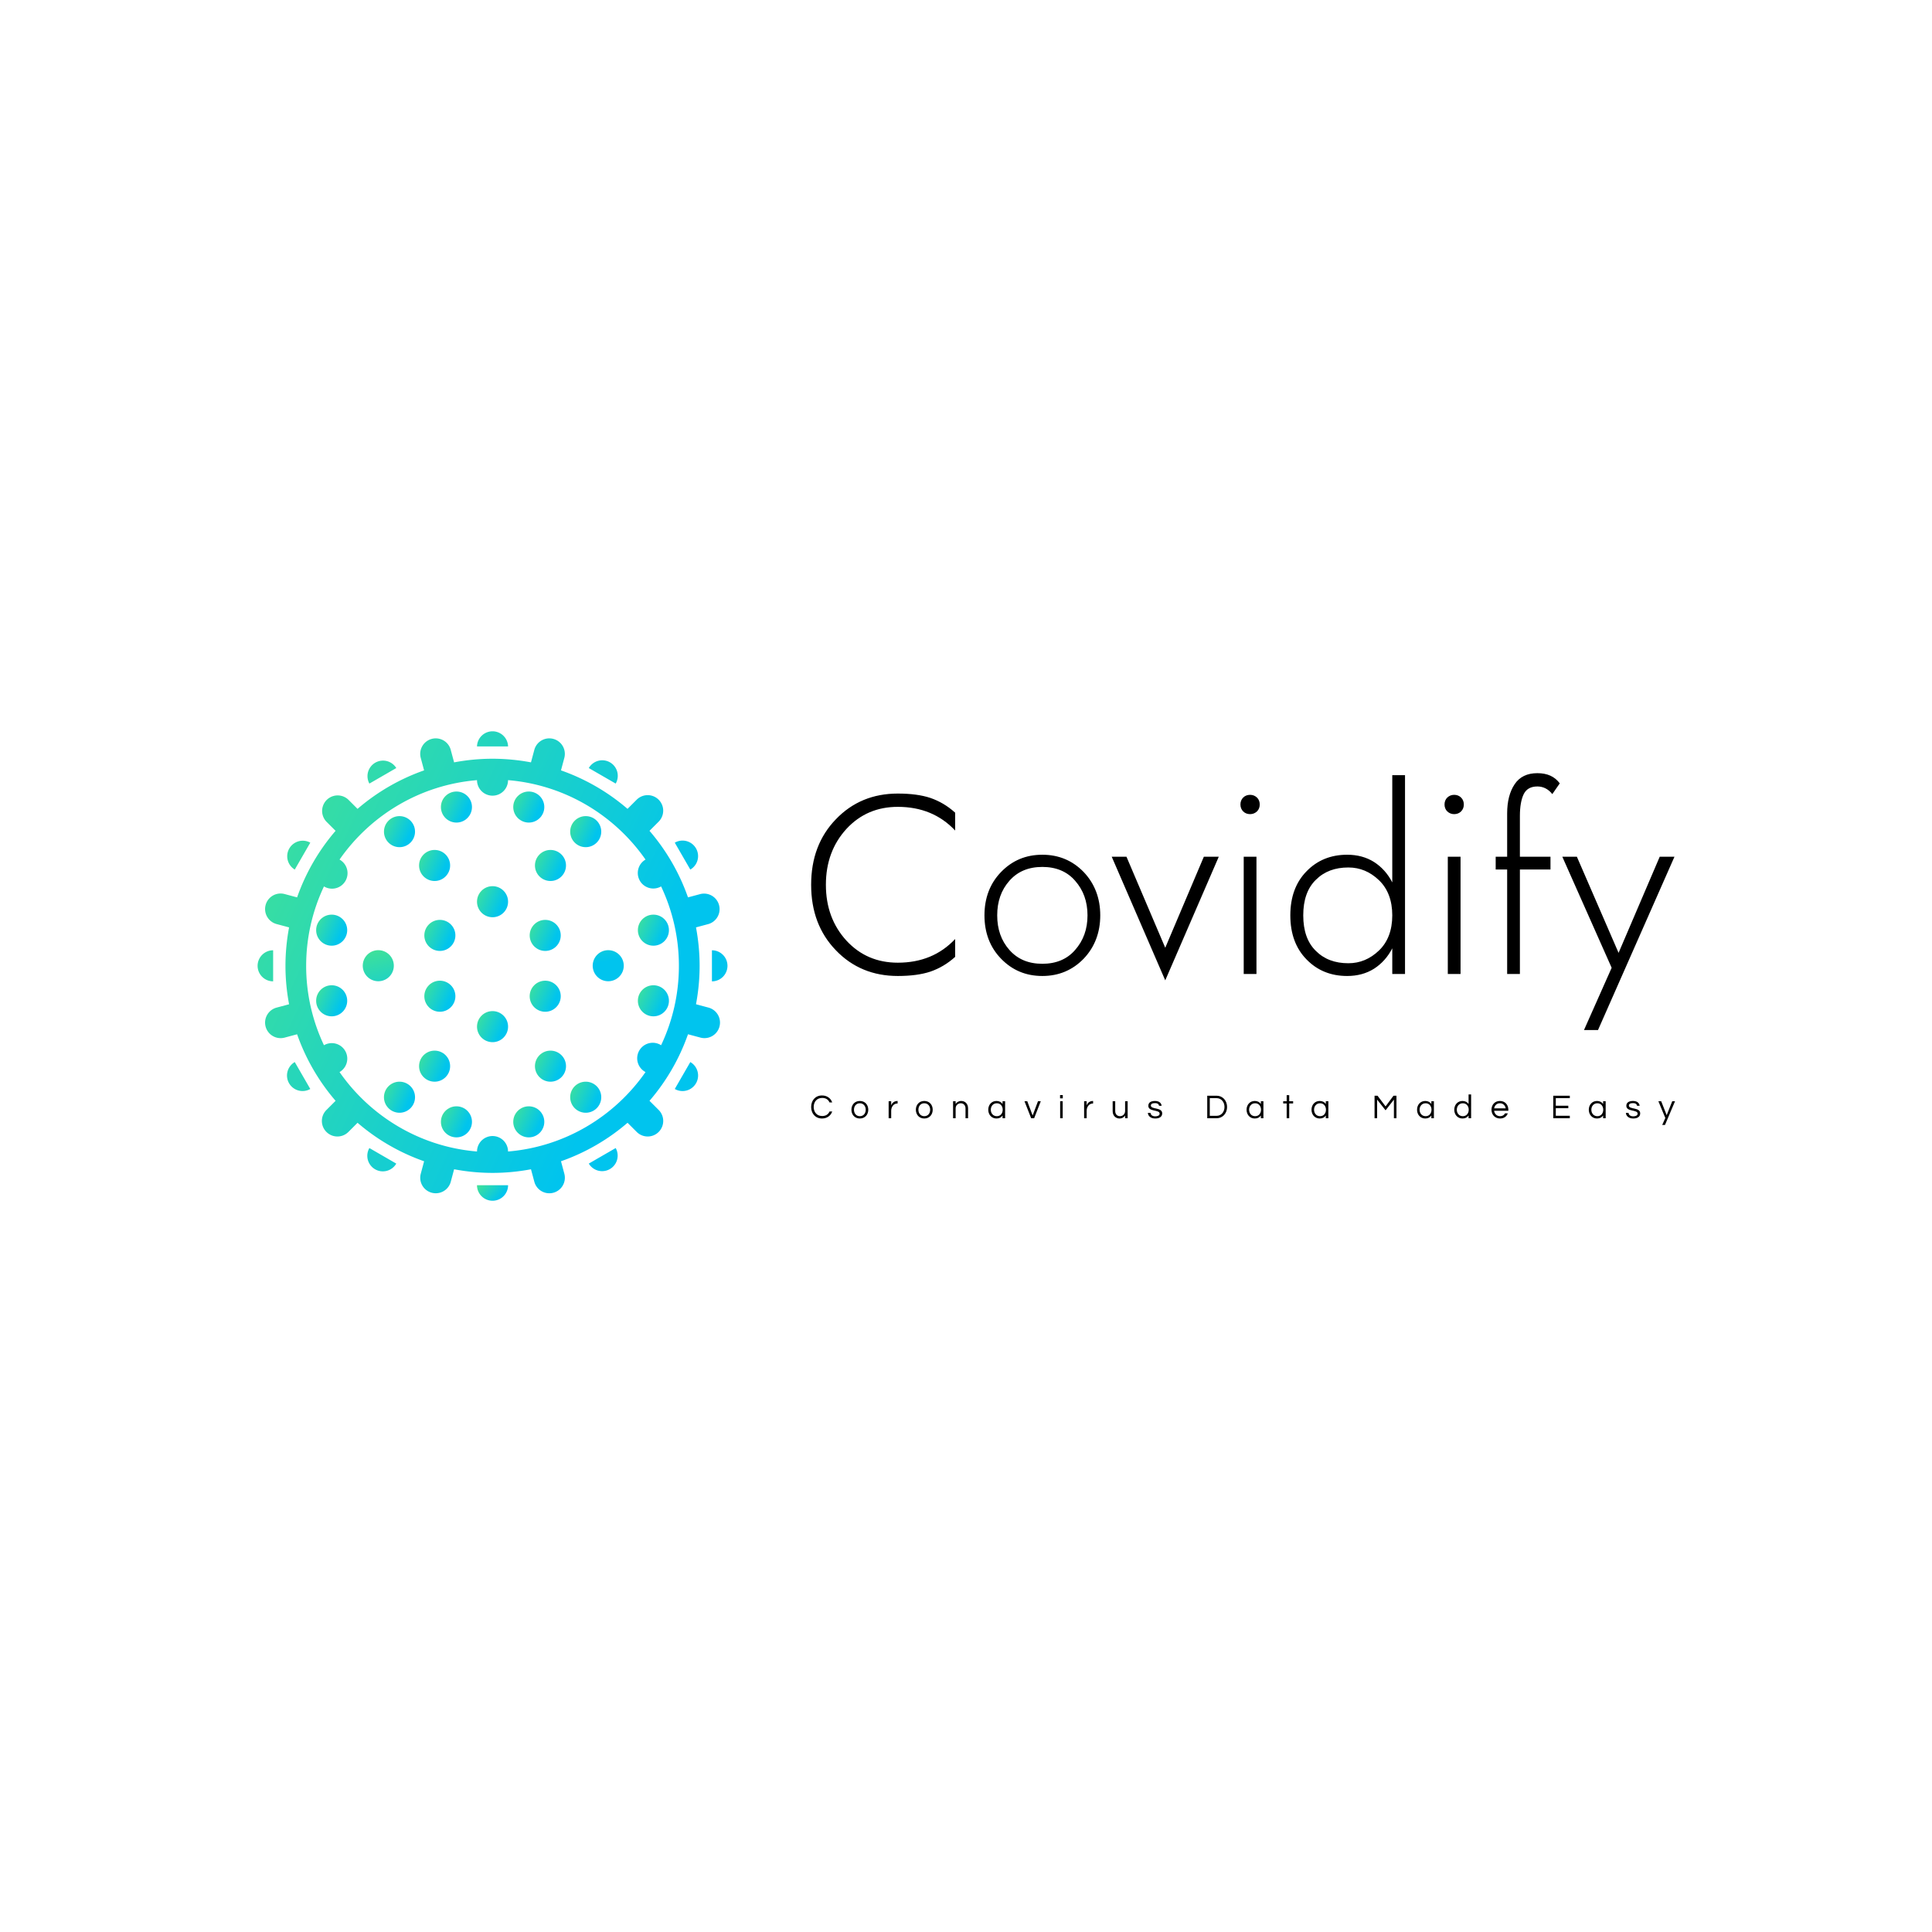 <svg data-v-fde0c5aa="" xmlns="http://www.w3.org/2000/svg" viewBox="0 0 300 300" class="iconLeftSlogan"><!----><defs data-v-fde0c5aa=""><!----></defs><rect data-v-fde0c5aa="" fill="transparent" x="0" y="0" width="300px" height="300px" class="logo-background-square"></rect><defs data-v-fde0c5aa=""><!----></defs><g data-v-fde0c5aa="" id="20aed084-4ae8-4947-a0c7-3c8b8feaa6e4" fill="#000000" transform="matrix(2.827,0,0,2.827,124.173,115.619)"><path d="M1.44 7.70C1.44 6.47 1.82 5.45 2.57 4.63C3.32 3.82 4.26 3.42 5.39 3.42C6.67 3.42 7.72 3.85 8.54 4.72L8.54 3.74C8.12 3.36 7.67 3.10 7.18 2.93C6.70 2.77 6.10 2.69 5.39 2.69C4.03 2.69 2.89 3.16 1.99 4.10C1.08 5.04 0.63 6.24 0.63 7.70C0.63 9.16 1.08 10.36 1.99 11.30C2.89 12.24 4.03 12.71 5.39 12.71C6.10 12.71 6.70 12.63 7.18 12.47C7.67 12.30 8.12 12.04 8.54 11.66L8.54 10.68C7.72 11.55 6.67 11.98 5.39 11.98C4.26 11.98 3.32 11.58 2.57 10.77C1.82 9.95 1.44 8.93 1.44 7.70ZM10.15 9.38C10.15 10.33 10.45 11.13 11.06 11.76C11.67 12.39 12.42 12.71 13.33 12.71C14.23 12.71 14.99 12.39 15.60 11.76C16.20 11.13 16.51 10.33 16.51 9.38C16.51 8.43 16.20 7.63 15.60 7.00C14.99 6.37 14.23 6.05 13.33 6.05C12.42 6.05 11.67 6.37 11.06 7.00C10.45 7.63 10.15 8.43 10.15 9.38ZM10.85 9.38C10.85 8.62 11.07 7.99 11.52 7.48C11.97 6.97 12.57 6.72 13.33 6.72C14.08 6.72 14.69 6.97 15.13 7.48C15.58 7.99 15.81 8.62 15.81 9.38C15.81 10.14 15.58 10.77 15.13 11.28C14.69 11.79 14.08 12.04 13.33 12.04C12.57 12.04 11.97 11.79 11.52 11.28C11.07 10.77 10.85 10.14 10.85 9.38ZM17.14 6.16L20.08 12.95L23.02 6.16L22.20 6.16L20.08 11.16L17.95 6.16ZM24.21 3.29C24.21 3.44 24.26 3.57 24.36 3.67C24.46 3.77 24.59 3.82 24.74 3.82C24.89 3.82 25.01 3.77 25.12 3.67C25.22 3.57 25.27 3.44 25.27 3.29C25.27 3.14 25.22 3.01 25.12 2.91C25.01 2.81 24.89 2.76 24.74 2.76C24.59 2.76 24.46 2.81 24.36 2.91C24.26 3.01 24.21 3.14 24.21 3.29ZM24.39 6.16L24.39 12.60L25.09 12.60L25.09 6.16ZM26.95 9.38C26.95 10.39 27.25 11.20 27.84 11.80C28.43 12.41 29.18 12.71 30.07 12.71C30.63 12.71 31.12 12.58 31.55 12.31C31.97 12.04 32.31 11.66 32.55 11.19L32.55 12.60L33.25 12.60L33.25 1.68L32.55 1.68L32.55 7.57C32.31 7.10 31.97 6.72 31.55 6.45C31.12 6.18 30.63 6.05 30.07 6.05C29.18 6.05 28.43 6.35 27.84 6.96C27.25 7.56 26.95 8.37 26.95 9.38ZM27.66 9.38C27.66 8.53 27.89 7.88 28.35 7.43C28.81 6.97 29.40 6.75 30.14 6.75C30.77 6.75 31.33 6.98 31.82 7.45C32.30 7.91 32.55 8.56 32.55 9.38C32.55 10.20 32.30 10.85 31.82 11.31C31.33 11.78 30.77 12.01 30.14 12.01C29.40 12.01 28.81 11.79 28.35 11.33C27.89 10.88 27.66 10.23 27.66 9.38ZM35.42 3.29C35.42 3.44 35.47 3.57 35.57 3.67C35.68 3.77 35.80 3.82 35.95 3.82C36.10 3.82 36.23 3.77 36.33 3.67C36.43 3.57 36.48 3.44 36.48 3.29C36.48 3.14 36.43 3.01 36.33 2.91C36.23 2.81 36.10 2.76 35.95 2.76C35.80 2.76 35.68 2.81 35.57 2.91C35.47 3.01 35.42 3.14 35.42 3.29ZM35.60 6.16L35.60 12.60L36.30 12.60L36.30 6.16ZM41.34 2.72L41.75 2.13C41.47 1.75 41.06 1.57 40.52 1.57C39.96 1.57 39.54 1.77 39.27 2.18C39.00 2.58 38.86 3.12 38.86 3.78L38.86 6.16L38.23 6.16L38.23 6.86L38.86 6.86L38.86 12.60L39.56 12.60L39.56 6.86L41.24 6.86L41.24 6.16L39.56 6.16L39.56 3.92C39.56 3.41 39.63 3.01 39.77 2.72C39.91 2.44 40.16 2.30 40.52 2.30C40.84 2.30 41.12 2.44 41.34 2.72ZM41.89 6.16L44.60 12.26L43.08 15.68L43.85 15.68L48.05 6.16L47.24 6.16L44.98 11.44L42.69 6.16Z"></path></g><defs data-v-fde0c5aa=""><linearGradient data-v-fde0c5aa="" gradientTransform="rotate(25)" id="335012cf-df60-4b8f-96b8-5fc9aa9c9b35" x1="0%" y1="0%" x2="100%" y2="0%"><stop data-v-fde0c5aa="" offset="0%" stop-color="#41E296" stop-opacity="1"></stop><stop data-v-fde0c5aa="" offset="100%" stop-color="#00C4EE" stop-opacity="1"></stop></linearGradient></defs><g data-v-fde0c5aa="" id="1f4694a1-5d66-4152-af29-8d8059790b4d" stroke="none" fill="url(#335012cf-df60-4b8f-96b8-5fc9aa9c9b35)" transform="matrix(0.912,0,0,0.912,30.881,104.372)"><circle cx="41.031" cy="44.822" r="2.644"></circle><circle cx="22.611" cy="55.954" r="2.645"></circle><circle cx="77.39" cy="43.93" r="2.644"></circle><circle cx="77.39" cy="55.954" r="2.645"></circle><circle cx="40.135" cy="67.085" r="2.644"></circle><circle cx="59.865" cy="67.085" r="2.645"></circle><path d="M68.407 52.289a2.644 2.644 0 1 1 2.644-4.579 2.644 2.644 0 0 1-2.644 4.579zM29.257 52.289a2.644 2.644 0 1 1 2.644-4.579 2.644 2.644 0 0 1-2.644 4.579z"></path><circle cx="59.864" cy="32.914" r="2.644"></circle><circle cx="40.135" cy="32.914" r="2.644"></circle><circle cx="34.159" cy="27.155" r="2.644"></circle><circle cx="43.854" cy="22.967" r="2.644"></circle><circle cx="65.865" cy="27.155" r="2.644"></circle><circle cx="56.17" cy="22.967" r="2.644"></circle><path d="M36.803 72.373a2.644 2.644 0 0 0-5.289 0 2.644 2.644 0 1 0 5.289 0z"></path><circle cx="43.854" cy="76.564" r="2.644"></circle><path d="M63.222 72.373a2.643 2.643 0 0 1 5.288 0 2.643 2.643 0 1 1-5.288 0z"></path><circle cx="56.17" cy="76.564" r="2.644"></circle><circle cx="41.031" cy="55.177" r="2.645"></circle><circle cx="50" cy="60.355" r="2.645"></circle><circle cx="50" cy="39.083" r="2.645"></circle><circle cx="58.968" cy="55.177" r="2.645"></circle><circle cx="58.969" cy="44.822" r="2.644"></circle><path d="M47.355 87.354a2.645 2.645 0 0 0 5.29 0h-5.29z"></path><circle cx="22.611" cy="43.93" r="2.644"></circle><path d="M86.767 57.112l-2.125-.568c.398-2.121.616-4.308.616-6.543 0-2.238-.218-4.424-.616-6.546l2.124-.57a2.645 2.645 0 0 0-1.368-5.108l-2.121.568a35.215 35.215 0 0 0-6.554-11.331l1.56-1.56a2.644 2.644 0 1 0-3.74-3.739l-1.56 1.56a35.205 35.205 0 0 0-11.33-6.552l.568-2.122a2.644 2.644 0 1 0-5.108-1.369l-.569 2.126a35.436 35.436 0 0 0-6.543-.616c-2.238 0-4.424.218-6.546.617l-.57-2.126a2.643 2.643 0 0 0-3.238-1.87 2.643 2.643 0 0 0-1.87 3.238l.569 2.123a35.23 35.23 0 0 0-11.331 6.553l-1.56-1.56a2.645 2.645 0 0 0-3.74 3.739l1.561 1.561a35.195 35.195 0 0 0-6.552 11.33l-2.122-.568a2.642 2.642 0 0 0-3.238 1.87 2.647 2.647 0 0 0 1.869 3.24l2.126.569a35.439 35.439 0 0 0-.616 6.544c0 2.236.218 4.423.616 6.545l-2.125.568a2.642 2.642 0 0 0-1.87 3.238 2.646 2.646 0 0 0 3.238 1.871l2.122-.568a35.232 35.232 0 0 0 6.553 11.329l-1.56 1.562a2.638 2.638 0 0 0 0 3.737 2.644 2.644 0 0 0 3.74.002l1.56-1.561a35.264 35.264 0 0 0 11.331 6.553l-.568 2.12a2.64 2.64 0 0 0 1.869 3.238 2.647 2.647 0 0 0 3.24-1.868l.569-2.128c2.122.4 4.307.617 6.544.617s4.424-.217 6.544-.617l.57 2.127a2.643 2.643 0 1 0 5.108-1.369l-.568-2.122a35.218 35.218 0 0 0 11.331-6.552l1.559 1.558a2.642 2.642 0 0 0 3.74.002 2.647 2.647 0 0 0 0-3.741l-1.561-1.558a35.183 35.183 0 0 0 6.554-11.332l2.121.568a2.643 2.643 0 1 0 1.367-5.109zM78.7 63.519a2.645 2.645 0 1 0-2.653 4.571c-5.263 7.556-13.723 12.721-23.406 13.524a2.644 2.644 0 0 0-1.319-2.279 2.644 2.644 0 0 0-3.965 2.28c-9.683-.804-18.143-5.969-23.406-13.524a2.642 2.642 0 1 0-2.652-4.571 31.54 31.54 0 0 1-3.032-13.518c0-4.834 1.091-9.416 3.032-13.52a2.643 2.643 0 1 0 2.651-4.572c5.264-7.556 13.724-12.72 23.406-13.522a2.642 2.642 0 0 0 5.285-.001c9.684.803 18.143 5.967 23.405 13.523a2.642 2.642 0 0 0 2.653 4.57A31.538 31.538 0 0 1 81.731 50 31.51 31.51 0 0 1 78.7 63.519z"></path><path d="M70.968 81.027a2.645 2.645 0 0 1-4.58 2.646l4.58-2.646zM83.674 66.386a2.644 2.644 0 1 1-2.644 4.582l2.644-4.582zM87.355 47.356A2.642 2.642 0 0 1 90 49.999a2.647 2.647 0 0 1-2.645 2.646v-5.289zM81.029 29.032a2.644 2.644 0 1 1 2.644 4.58l-2.644-4.58zM66.388 16.327a2.646 2.646 0 0 1 3.613-.968 2.646 2.646 0 0 1 .968 3.612l-4.581-2.644zM47.355 12.644a2.646 2.646 0 0 1 5.29 0h-5.29zM29.032 18.971a2.645 2.645 0 0 1 4.58-2.644l-4.58 2.644zM16.327 33.612a2.645 2.645 0 0 1 2.644-4.581l-2.644 4.581zM12.644 52.643A2.644 2.644 0 0 1 10 50a2.647 2.647 0 0 1 2.644-2.646v5.289zM18.97 70.968a2.644 2.644 0 0 1-3.611-.97 2.646 2.646 0 0 1 .968-3.612l2.643 4.582zM29.031 81.027A2.647 2.647 0 0 0 30 84.64a2.643 2.643 0 0 0 3.611-.966l-4.58-2.647z"></path></g><defs data-v-fde0c5aa=""><!----></defs><g data-v-fde0c5aa="" id="43c26972-de0b-4d47-b495-3ea29a49b159" fill="#000000" transform="matrix(0.377,0,0,0.377,125.747,169.31)"><path d="M5.11 10.57C2.86 10.57 1.60 8.93 1.60 6.85C1.60 4.76 2.86 3.12 5.11 3.12C6.64 3.12 7.64 3.85 8.12 4.98L9.23 4.98C8.64 3.29 7.13 2.10 5.03 2.10C2.24 2.10 0.55 4.21 0.55 6.85C0.55 9.48 2.24 11.59 5.03 11.59C7.13 11.59 8.64 10.40 9.23 8.71L8.12 8.71C7.64 9.84 6.64 10.57 5.11 10.57ZM20.61 4.37C18.47 4.37 17.14 5.98 17.14 7.98C17.14 9.98 18.47 11.59 20.61 11.59C22.75 11.59 24.08 9.98 24.08 7.98C24.08 5.98 22.75 4.37 20.61 4.37ZM20.61 10.64C19.05 10.64 18.19 9.42 18.19 7.98C18.19 6.54 19.05 5.32 20.61 5.32C22.16 5.32 23.03 6.54 23.03 7.98C23.03 9.42 22.16 10.64 20.61 10.64ZM36.09 4.37C34.36 4.37 33.66 5.73 33.52 6.20L33.52 4.48L32.47 4.48L32.47 11.48L33.52 11.48L33.52 8.40C33.52 6.86 34.47 5.42 36.04 5.42L36.16 5.42L36.16 4.37ZM47.15 4.37C45.01 4.37 43.68 5.98 43.68 7.98C43.68 9.98 45.01 11.59 47.15 11.59C49.29 11.59 50.62 9.98 50.62 7.98C50.62 5.98 49.29 4.37 47.15 4.37ZM47.15 10.64C45.60 10.64 44.73 9.42 44.73 7.98C44.73 6.54 45.60 5.32 47.15 5.32C48.71 5.32 49.57 6.54 49.57 7.98C49.57 9.42 48.71 10.64 47.15 10.64ZM59.01 4.48L59.01 11.48L60.06 11.48L60.06 7.45C60.06 6.19 61.01 5.32 62.17 5.32C63.32 5.32 64.13 6.16 64.13 7.43L64.13 11.48L65.18 11.48L65.18 7.41C65.18 5.42 63.83 4.37 62.38 4.37C61.25 4.37 60.56 4.90 60.06 5.57L60.06 4.48ZM76.89 4.37C74.84 4.37 73.50 5.98 73.50 7.98C73.50 9.98 74.84 11.59 76.89 11.59C78.05 11.59 78.88 11.12 79.39 10.36L79.39 11.48L80.44 11.48L80.44 4.48L79.39 4.48L79.39 5.61C78.88 4.86 78.05 4.37 76.89 4.37ZM77.03 10.64C75.47 10.64 74.55 9.42 74.55 7.98C74.55 6.54 75.47 5.32 77.03 5.32C78.58 5.32 79.45 6.54 79.45 7.98C79.45 9.42 78.58 10.64 77.03 10.64ZM93.98 4.48L91.78 10.36L89.57 4.48L88.42 4.48L91.17 11.48L92.40 11.48L95.13 4.48ZM103.11 11.48L104.16 11.48L104.16 4.48L103.11 4.48ZM103.07 1.93L103.07 3.30L104.20 3.30L104.20 1.93ZM116.61 4.37C114.87 4.37 114.17 5.73 114.03 6.20L114.03 4.48L112.98 4.48L112.98 11.48L114.03 11.48L114.03 8.40C114.03 6.86 114.98 5.42 116.55 5.42L116.68 5.42L116.68 4.37ZM130.91 11.48L130.91 4.48L129.86 4.48L129.86 8.51C129.86 9.77 128.91 10.64 127.75 10.64C126.60 10.64 125.79 9.80 125.79 8.53L125.79 4.48L124.74 4.48L124.74 8.55C124.74 10.54 126.10 11.59 127.54 11.59C128.67 11.59 129.36 11.06 129.86 10.39L129.86 11.48ZM142.17 4.37C140.36 4.37 139.43 5.11 139.43 6.37C139.43 8.93 144.09 7.84 144.09 9.59C144.09 10.54 142.87 10.70 142.30 10.70C140.94 10.70 140.41 10.00 140.34 9.28L139.24 9.28C139.31 10.51 140.34 11.59 142.28 11.59C144.02 11.59 145.14 10.85 145.14 9.49C145.14 6.86 140.48 7.95 140.48 6.27C140.48 5.59 141.05 5.26 142.14 5.26C143.32 5.26 143.77 5.75 143.85 6.36L144.91 6.36C144.79 5.33 144.02 4.37 142.17 4.37ZM167.59 2.21L163.69 2.21L163.69 11.48L167.59 11.48C169.81 11.48 171.85 9.74 171.85 6.85C171.85 3.95 169.81 2.21 167.59 2.21ZM167.55 10.49L164.74 10.49L164.74 3.21L167.55 3.21C169.53 3.21 170.80 4.86 170.80 6.85C170.80 8.83 169.53 10.49 167.55 10.49ZM183.27 4.37C181.23 4.37 179.89 5.98 179.89 7.98C179.89 9.98 181.23 11.59 183.27 11.59C184.44 11.59 185.26 11.12 185.78 10.36L185.78 11.48L186.83 11.48L186.83 4.48L185.78 4.48L185.78 5.61C185.26 4.86 184.44 4.37 183.27 4.37ZM183.41 10.64C181.86 10.64 180.94 9.42 180.94 7.98C180.94 6.54 181.86 5.32 183.41 5.32C184.97 5.32 185.84 6.54 185.84 7.98C185.84 9.42 184.97 10.64 183.41 10.64ZM197.46 11.48L197.46 5.40L199.07 5.40L199.07 4.48L197.46 4.48L197.46 1.97L196.41 1.97L196.41 4.48L194.98 4.48L194.98 5.40L196.41 5.40L196.41 11.48ZM210.03 4.37C207.98 4.37 206.64 5.98 206.64 7.98C206.64 9.98 207.98 11.59 210.03 11.59C211.19 11.59 212.02 11.12 212.53 10.36L212.53 11.48L213.58 11.48L213.58 4.48L212.53 4.48L212.53 5.61C212.02 4.86 211.19 4.37 210.03 4.37ZM210.17 10.64C208.61 10.64 207.69 9.42 207.69 7.98C207.69 6.54 208.61 5.32 210.17 5.32C211.72 5.32 212.59 6.54 212.59 7.98C212.59 9.42 211.72 10.64 210.17 10.64ZM240.41 2.21L237.15 6.61L233.83 2.21L232.61 2.21L232.61 11.48L233.66 11.48L233.66 3.81L237.15 8.22L240.58 3.81L240.58 11.48L241.63 11.48L241.63 2.21ZM253.50 4.37C251.45 4.37 250.11 5.98 250.11 7.98C250.11 9.98 251.45 11.59 253.50 11.59C254.66 11.59 255.49 11.12 256.00 10.36L256.00 11.48L257.05 11.48L257.05 4.48L256.00 4.48L256.00 5.61C255.49 4.86 254.66 4.37 253.50 4.37ZM253.64 10.64C252.08 10.64 251.16 9.42 251.16 7.98C251.16 6.54 252.08 5.32 253.64 5.32C255.19 5.32 256.06 6.54 256.06 7.98C256.06 9.42 255.19 10.64 253.64 10.64ZM268.83 4.37C266.78 4.37 265.44 5.98 265.44 7.98C265.44 9.98 266.78 11.59 268.83 11.59C269.99 11.59 270.82 11.12 271.33 10.36L271.33 11.48L272.38 11.48L272.38 1.68L271.33 1.68L271.33 5.61C270.82 4.86 269.99 4.37 268.83 4.37ZM268.97 10.64C267.41 10.64 266.49 9.42 266.49 7.98C266.49 6.54 267.41 5.32 268.97 5.32C270.52 5.32 271.39 6.54 271.39 7.98C271.39 9.42 270.52 10.64 268.97 10.64ZM284.33 10.64C282.91 10.64 282.00 9.65 281.85 8.40L287.71 8.40L287.71 7.98C287.71 5.98 286.38 4.37 284.24 4.37C282.10 4.37 280.77 5.98 280.77 7.98C280.77 9.98 282.17 11.59 284.31 11.59C285.98 11.59 287.01 10.72 287.50 9.46L286.36 9.46C285.98 10.16 285.31 10.64 284.33 10.64ZM284.24 5.32C285.59 5.32 286.43 6.23 286.62 7.42L281.86 7.42C282.06 6.23 282.90 5.32 284.24 5.32ZM313.03 3.22L313.03 2.21L306.21 2.21L306.21 11.48L313.03 11.48L313.03 10.47L307.26 10.47L307.26 7.35L312.41 7.35L312.41 6.33L307.26 6.33L307.26 3.22ZM324.24 4.37C322.20 4.37 320.85 5.98 320.85 7.98C320.85 9.98 322.20 11.59 324.24 11.59C325.40 11.59 326.23 11.12 326.75 10.36L326.75 11.48L327.80 11.48L327.80 4.48L326.75 4.48L326.75 5.61C326.23 4.86 325.40 4.37 324.24 4.37ZM324.38 10.64C322.83 10.64 321.90 9.42 321.90 7.98C321.90 6.54 322.83 5.32 324.38 5.32C325.93 5.32 326.80 6.54 326.80 7.98C326.80 9.42 325.93 10.64 324.38 10.64ZM339.05 4.37C337.25 4.37 336.31 5.11 336.31 6.37C336.31 8.93 340.97 7.84 340.97 9.59C340.97 10.54 339.75 10.70 339.18 10.70C337.82 10.70 337.29 10.00 337.22 9.28L336.13 9.28C336.20 10.51 337.22 11.59 339.16 11.59C340.90 11.59 342.02 10.85 342.02 9.49C342.02 6.86 337.36 7.95 337.36 6.27C337.36 5.59 337.93 5.26 339.02 5.26C340.20 5.26 340.65 5.75 340.73 6.36L341.80 6.36C341.67 5.33 340.90 4.37 339.05 4.37ZM356.37 4.48L355.22 4.48L352.93 10.22L350.67 4.48L349.51 4.48L352.37 11.38L351.09 14.25L352.23 14.25Z"></path></g></svg>